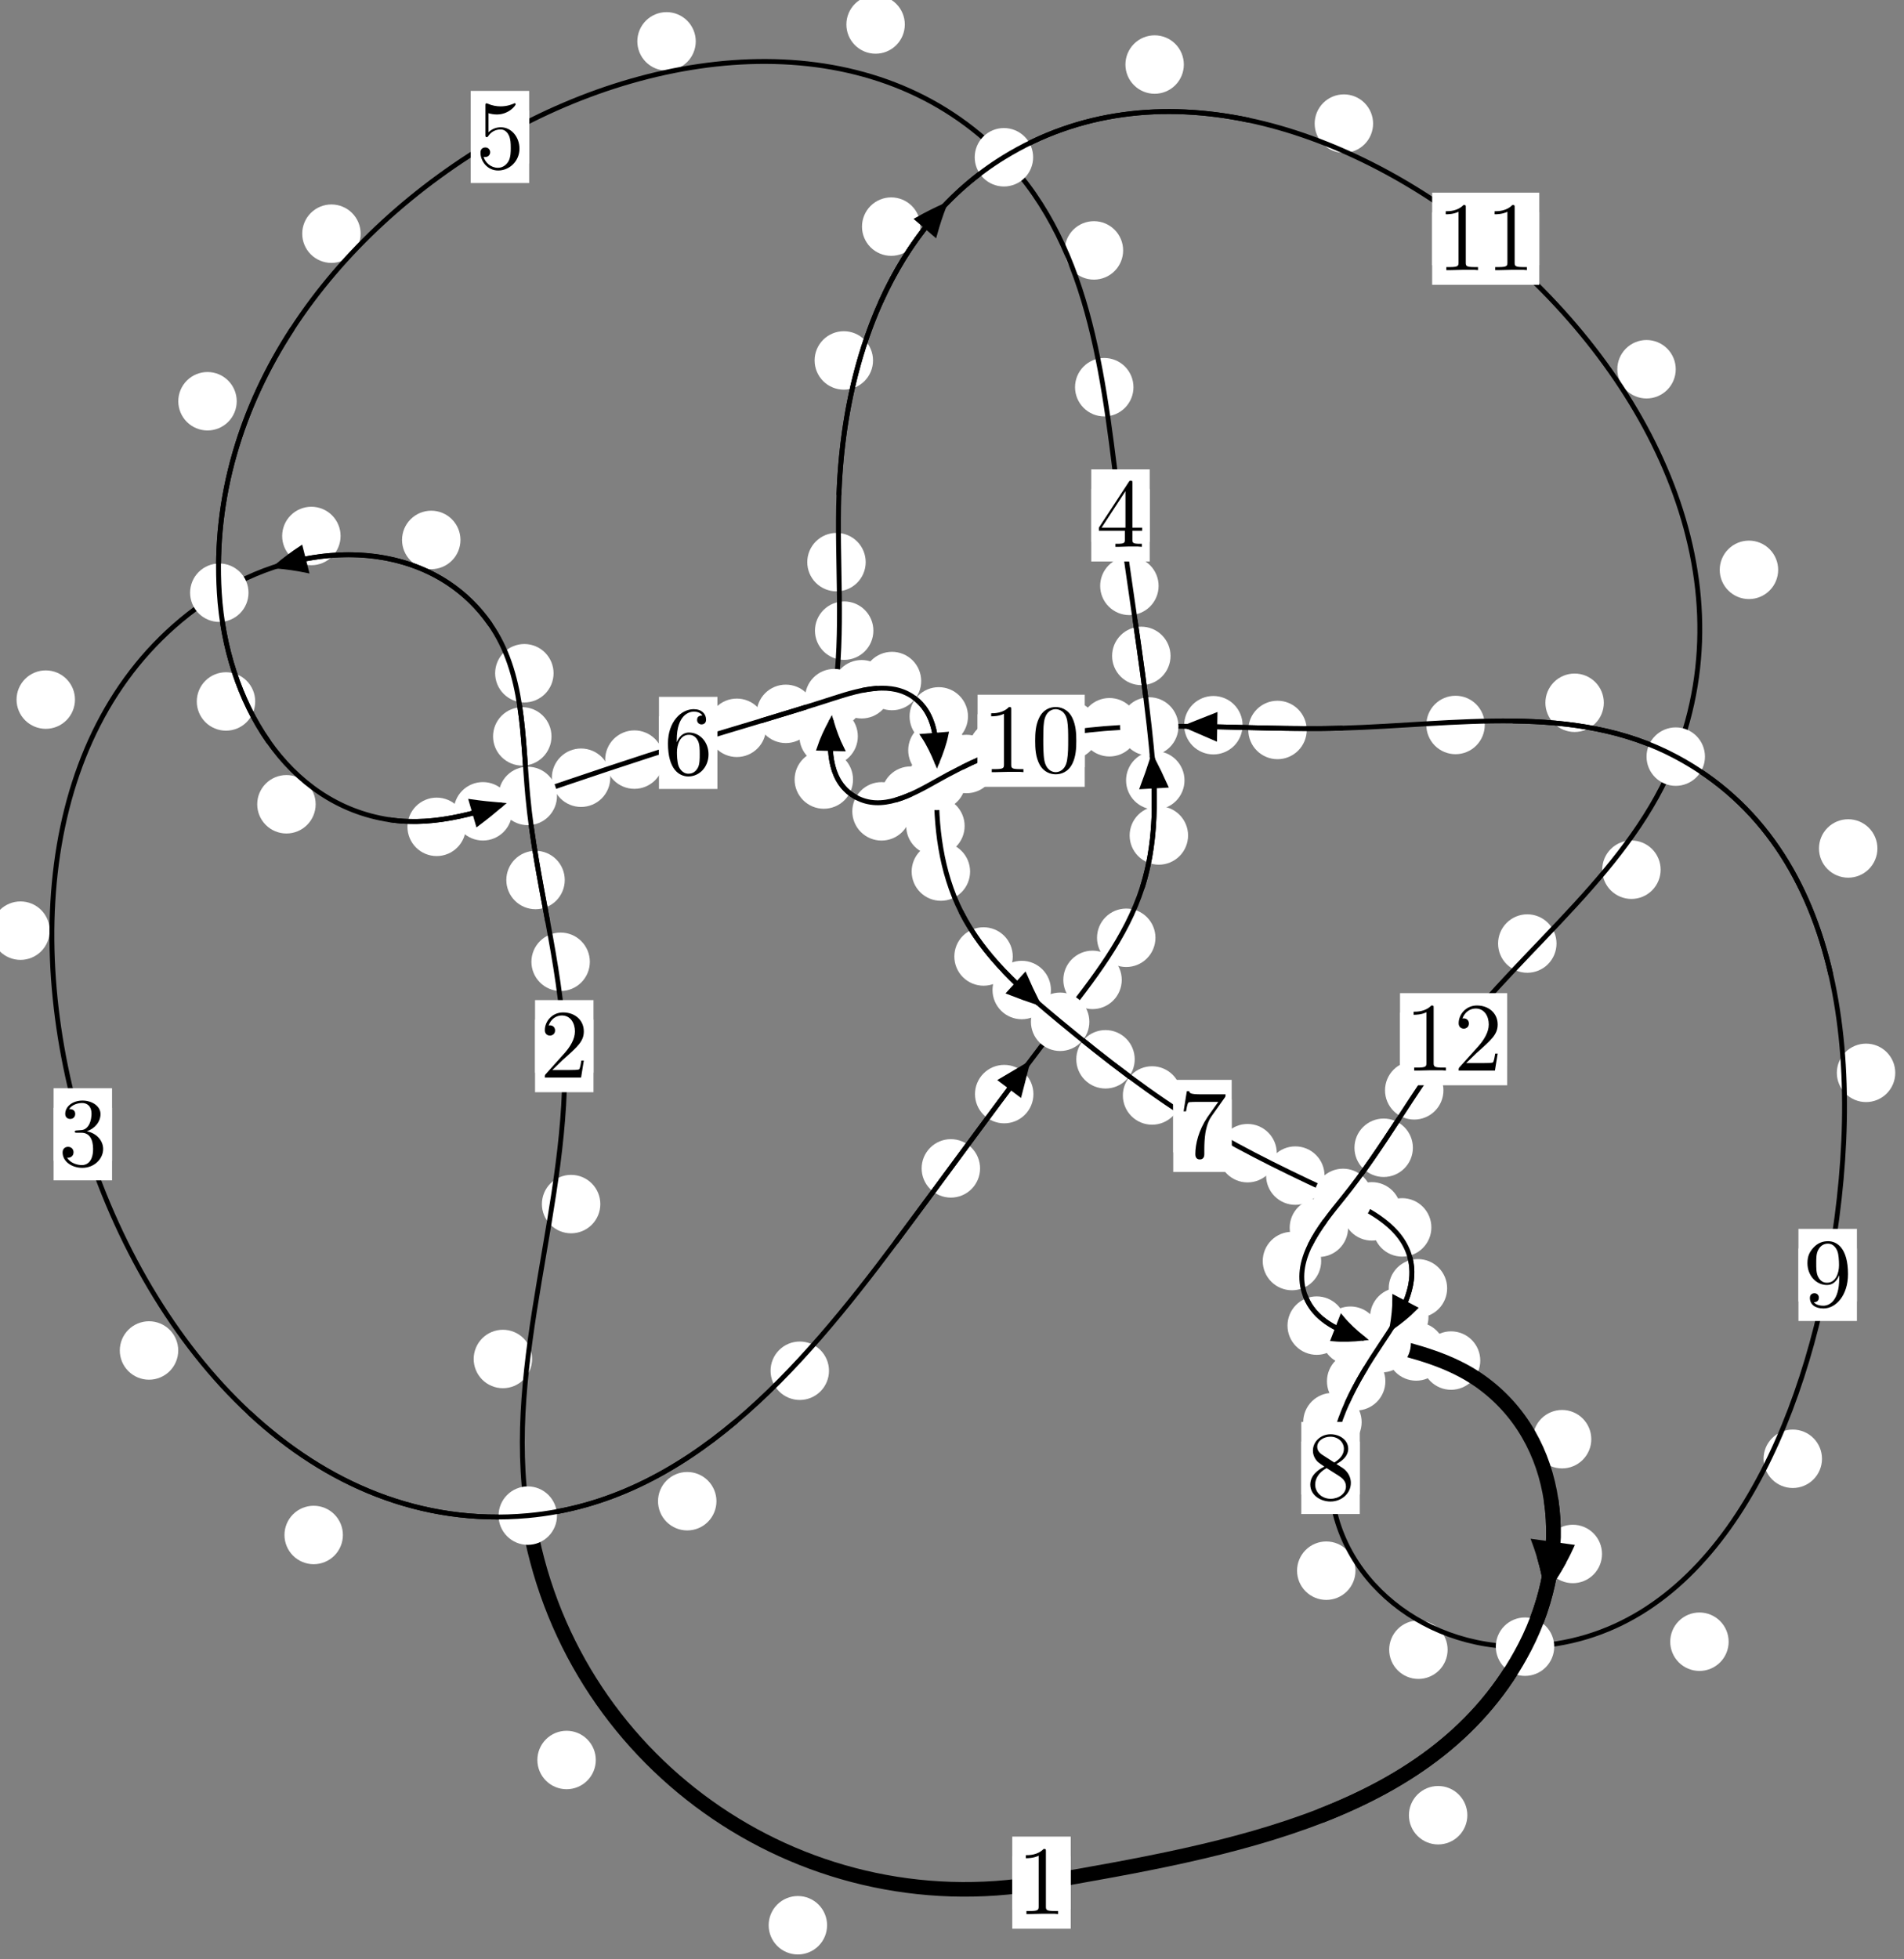 <?xml version="1.0"?>
<!-- Created by MetaPost 1.999 on 2021.07.05:2356 -->
<svg version="1.1" xmlns="http://www.w3.org/2000/svg" xmlns:xlink="http://www.w3.org/1999/xlink" width="194.81" height="200.364" viewBox="0 0 194.81 200.364">
<rect x="0" y="0" width="194.81" height="200.364" fill="#808080" stroke="none"/>
<!-- Original BoundingBox: -54.893478 -44.879135 139.916199 155.484436 -->
  <defs>
    <g transform="scale(0.01,0.01)" id="GLYPHcmr10_48">
      <path style="fill-rule: evenodd;" d="M460 -320C460 -400,455 -480,420 -554C374 -650,292 -666,250 -666C190 -666,117 -640,76 -547C44 -478,39 -400,39 -320C39 -245,43 -155,84 -79C127 2,200 22,249 22C303 22,379 1,423 -94C455 -163,460 -241,460 -320M249 -0C210 -0,151 -25,133 -121C122 -181,122 -273,122 -332C122 -396,122 -462,130 -516C149 -635,224 -644,249 -644C282 -644,348 -626,367 -527C377 -471,377 -395,377 -332C377 -257,377 -189,366 -125C351 -30,294 -0,249 -0"></path>
    </g>
    <g transform="scale(0.01,0.01)" id="GLYPHcmr10_49">
      <path style="fill-rule: evenodd;" d="M294 -640C294 -664,294 -666,271 -666C209 -602,121 -602,89 -602L89 -571C109 -571,168 -571,220 -597L220 -79C220 -43,217 -31,127 -31L95 -31L95 -0L257 -0L130 -3L217 -3L257 -3L297 -3L384 -3L419 -0L419 -31L387 -31C297 -31,294 -42,294 -79"></path>
    </g>
    <g transform="scale(0.01,0.01)" id="GLYPHcmr10_50">
      <path style="fill-rule: evenodd;" d="M127 -77L233 -180C389 -318,449 -372,449 -472C449 -586,359 -666,237 -666C124 -666,50 -574,50 -485C50 -429,100 -429,103 -429C120 -429,155 -441,155 -482C155 -508,137 -534,102 -534C94 -534,92 -534,89 -533C112 -598,166 -635,224 -635C315 -635,358 -554,358 -472C358 -392,308 -313,253 -251L61 -37C50 -26,50 -24,50 -0L421 -0L449 -174L424 -174C419 -144,412 -100,402 -85C395 -77,329 -77,307 -77"></path>
    </g>
    <g transform="scale(0.01,0.01)" id="GLYPHcmr10_51">
      <path style="fill-rule: evenodd;" d="M290 -352C372 -379,430 -449,430 -528C430 -610,342 -666,246 -666C145 -666,69 -606,69 -530C69 -497,91 -478,120 -478C151 -478,171 -500,171 -529C171 -579,124 -579,109 -579C140 -628,206 -641,242 -641C283 -641,338 -619,338 -529C338 -517,336 -459,310 -415C280 -367,246 -364,221 -363C213 -362,189 -360,182 -360C174 -359,167 -358,167 -348C167 -337,174 -337,191 -337L235 -337C317 -337,354 -269,354 -171C354 -35,285 -6,241 -6C198 -6,123 -23,88 -82C123 -77,154 -99,154 -137C154 -173,127 -193,98 -193C74 -193,42 -179,42 -135C42 -44,135 22,244 22C366 22,457 -69,457 -171C457 -253,394 -331,290 -352"></path>
    </g>
    <g transform="scale(0.01,0.01)" id="GLYPHcmr10_52">
      <path style="fill-rule: evenodd;" d="M294 -165L294 -78C294 -42,292 -31,218 -31L197 -31L197 -0L332 -0L238 -3L290 -3L332 -3L374 -3L427 -3L468 -0L468 -31L447 -31C373 -31,371 -42,371 -78L371 -165L471 -165L471 -196L371 -196L371 -651C371 -671,371 -677,355 -677C346 -677,343 -677,335 -665L28 -196L28 -165M300 -196L56 -196L300 -569"></path>
    </g>
    <g transform="scale(0.01,0.01)" id="GLYPHcmr10_53">
      <path style="fill-rule: evenodd;" d="M449 -201C449 -320,367 -420,259 -420C211 -420,168 -404,132 -369L132 -564C152 -558,185 -551,217 -551C340 -551,410 -642,410 -655C410 -661,407 -666,400 -666C399 -666,397 -666,392 -663C372 -654,323 -634,256 -634C216 -634,170 -641,123 -662C115 -665,113 -665,111 -665C101 -665,101 -657,101 -641L101 -345C101 -327,101 -319,115 -319C122 -319,124 -322,128 -328C139 -344,176 -398,257 -398C309 -398,334 -352,342 -334C358 -297,360 -258,360 -208C360 -173,360 -113,336 -71C312 -32,275 -6,229 -6C156 -6,99 -59,82 -118C85 -117,88 -116,99 -116C132 -116,149 -141,149 -165C149 -189,132 -214,99 -214C85 -214,50 -207,50 -161C50 -75,119 22,231 22C347 22,449 -74,449 -201"></path>
    </g>
    <g transform="scale(0.01,0.01)" id="GLYPHcmr10_54">
      <path style="fill-rule: evenodd;" d="M132 -328L132 -352C132 -605,256 -641,307 -641C331 -641,373 -635,395 -601C380 -601,340 -601,340 -556C340 -525,364 -510,386 -510C402 -510,432 -519,432 -558C432 -618,388 -666,305 -666C177 -666,42 -537,42 -316C42 -49,158 22,251 22C362 22,457 -72,457 -204C457 -331,368 -427,257 -427C189 -427,152 -376,132 -328M251 -6C188 -6,158 -66,152 -81C134 -128,134 -208,134 -226C134 -304,166 -404,256 -404C272 -404,318 -404,349 -342C367 -305,367 -254,367 -205C367 -157,367 -107,350 -71C320 -11,274 -6,251 -6"></path>
    </g>
    <g transform="scale(0.01,0.01)" id="GLYPHcmr10_55">
      <path style="fill-rule: evenodd;" d="M476 -609C485 -621,485 -623,485 -644L242 -644C120 -644,118 -657,114 -676L89 -676L56 -470L81 -470C84 -486,93 -549,106 -561C113 -567,191 -567,204 -567L411 -567C400 -551,321 -442,299 -409C209 -274,176 -135,176 -33C176 -23,176 22,222 22C268 22,268 -23,268 -33L268 -84C268 -139,271 -194,279 -248C283 -271,297 -357,341 -419"></path>
    </g>
    <g transform="scale(0.01,0.01)" id="GLYPHcmr10_56">
      <path style="fill-rule: evenodd;" d="M163 -457C117 -487,113 -521,113 -538C113 -599,178 -641,249 -641C322 -641,386 -589,386 -517C386 -460,347 -412,287 -377M309 -362C381 -399,430 -451,430 -517C430 -609,341 -666,250 -666C150 -666,69 -592,69 -499C69 -481,71 -436,113 -389C124 -377,161 -352,186 -335C128 -306,42 -250,42 -151C42 -45,144 22,249 22C362 22,457 -61,457 -168C457 -204,446 -249,408 -291C389 -312,373 -322,309 -362M209 -320L332 -242C360 -223,407 -193,407 -132C407 -58,332 -6,250 -6C164 -6,92 -68,92 -151C92 -209,124 -273,209 -320"></path>
    </g>
    <g transform="scale(0.01,0.01)" id="GLYPHcmr10_57">
      <path style="fill-rule: evenodd;" d="M367 -318L367 -286C367 -52,263 -6,205 -6C188 -6,134 -8,107 -42C151 -42,159 -71,159 -88C159 -119,135 -134,113 -134C97 -134,67 -125,67 -86C67 -19,121 22,206 22C335 22,457 -114,457 -329C457 -598,342 -666,253 -666C198 -666,149 -648,106 -603C65 -558,42 -516,42 -441C42 -316,130 -218,242 -218C303 -218,344 -260,367 -318M243 -241C227 -241,181 -241,150 -304C132 -341,132 -391,132 -440C132 -494,132 -541,153 -578C180 -628,218 -641,253 -641C299 -641,332 -607,349 -562C361 -530,365 -467,365 -421C365 -338,331 -241,243 -241"></path>
    </g>
  </defs>
  <path d="M84.624 196.89C84.624 196.098,84.31 195.338,83.749 194.777C83.189 194.217,82.428 193.902,81.636 193.902C80.843 193.902,80.083 194.217,79.522 194.777C78.962 195.338,78.647 196.098,78.647 196.89C78.647 197.683,78.962 198.443,79.522 199.004C80.083 199.564,80.843 199.879,81.636 199.879C82.428 199.879,83.189 199.564,83.749 199.004C84.31 198.443,84.624 197.683,84.624 196.89Z" style="fill: rgb(100%,100%,100%);stroke: none;"></path>
  <path d="M109.551 192.536C109.551 191.743,109.237 190.983,108.676 190.422C108.116 189.862,107.355 189.547,106.563 189.547C105.77 189.547,105.01 189.862,104.449 190.422C103.889 190.983,103.574 191.743,103.574 192.536C103.574 193.328,103.889 194.088,104.449 194.649C105.01 195.209,105.77 195.524,106.563 195.524C107.355 195.524,108.116 195.209,108.676 194.649C109.237 194.088,109.551 193.328,109.551 192.536Z" style="fill: rgb(100%,100%,100%);stroke: none;"></path>
  <path d="M54.443 138.981C54.443 138.188,54.128 137.428,53.568 136.867C53.008 136.307,52.247 135.992,51.455 135.992C50.662 135.992,49.902 136.307,49.341 136.867C48.781 137.428,48.466 138.188,48.466 138.981C48.466 139.773,48.781 140.533,49.341 141.094C49.902 141.654,50.662 141.969,51.455 141.969C52.247 141.969,53.008 141.654,53.568 141.094C54.128 140.533,54.443 139.773,54.443 138.981Z" style="fill: rgb(100%,100%,100%);stroke: none;"></path>
  <path d="M60.96 179.991C60.96 179.198,60.645 178.438,60.084 177.878C59.524 177.317,58.764 177.002,57.971 177.002C57.178 177.002,56.418 177.317,55.858 177.878C55.297 178.438,54.982 179.198,54.982 179.991C54.982 180.784,55.297 181.544,55.858 182.104C56.418 182.665,57.178 182.98,57.971 182.98C58.764 182.98,59.524 182.665,60.084 182.104C60.645 181.544,60.96 180.784,60.96 179.991Z" style="fill: rgb(100%,100%,100%);stroke: none;"></path>
  <path d="M60.35 98.361C60.35 97.568,60.035 96.808,59.474 96.248C58.914 95.687,58.154 95.372,57.361 95.372C56.568 95.372,55.808 95.687,55.248 96.248C54.687 96.808,54.372 97.568,54.372 98.361C54.372 99.154,54.687 99.914,55.248 100.474C55.808 101.035,56.568 101.35,57.361 101.35C58.154 101.35,58.914 101.035,59.474 100.474C60.035 99.914,60.35 99.154,60.35 98.361Z" style="fill: rgb(100%,100%,100%);stroke: none;"></path>
  <path d="M61.423 123.139C61.423 122.347,61.108 121.587,60.547 121.026C59.987 120.466,59.227 120.151,58.434 120.151C57.641 120.151,56.881 120.466,56.321 121.026C55.76 121.587,55.445 122.347,55.445 123.139C55.445 123.932,55.76 124.692,56.321 125.253C56.881 125.813,57.641 126.128,58.434 126.128C59.227 126.128,59.987 125.813,60.547 125.253C61.108 124.692,61.423 123.932,61.423 123.139Z" style="fill: rgb(100%,100%,100%);stroke: none;"></path>
  <path d="M56.426 75.31C56.426 74.517,56.111 73.757,55.55 73.196C54.99 72.636,54.23 72.321,53.437 72.321C52.644 72.321,51.884 72.636,51.324 73.196C50.763 73.757,50.448 74.517,50.448 75.31C50.448 76.102,50.763 76.863,51.324 77.423C51.884 77.983,52.644 78.298,53.437 78.298C54.23 78.298,54.99 77.983,55.55 77.423C56.111 76.863,56.426 76.102,56.426 75.31Z" style="fill: rgb(100%,100%,100%);stroke: none;"></path>
  <path d="M57.783 89.996C57.783 89.204,57.468 88.443,56.907 87.883C56.347 87.322,55.587 87.008,54.794 87.008C54.001 87.008,53.241 87.322,52.681 87.883C52.12 88.443,51.805 89.204,51.805 89.996C51.805 90.789,52.12 91.549,52.681 92.11C53.241 92.67,54.001 92.985,54.794 92.985C55.587 92.985,56.347 92.67,56.907 92.11C57.468 91.549,57.783 90.789,57.783 89.996Z" style="fill: rgb(100%,100%,100%);stroke: none;"></path>
  <path d="M47.112 55.218C47.112 54.425,46.797 53.665,46.237 53.105C45.676 52.544,44.916 52.229,44.124 52.229C43.331 52.229,42.571 52.544,42.01 53.105C41.45 53.665,41.135 54.425,41.135 55.218C41.135 56.011,41.45 56.771,42.01 57.331C42.571 57.892,43.331 58.207,44.124 58.207C44.916 58.207,45.676 57.892,46.237 57.331C46.797 56.771,47.112 56.011,47.112 55.218Z" style="fill: rgb(100%,100%,100%);stroke: none;"></path>
  <path d="M56.639 68.851C56.639 68.059,56.324 67.299,55.763 66.738C55.203 66.178,54.443 65.863,53.65 65.863C52.857 65.863,52.097 66.178,51.537 66.738C50.976 67.299,50.661 68.059,50.661 68.851C50.661 69.644,50.976 70.404,51.537 70.965C52.097 71.525,52.857 71.84,53.65 71.84C54.443 71.84,55.203 71.525,55.763 70.965C56.324 70.404,56.639 69.644,56.639 68.851Z" style="fill: rgb(100%,100%,100%);stroke: none;"></path>
  <path d="M7.671 71.548C7.671 70.755,7.356 69.995,6.795 69.435C6.235 68.874,5.474 68.559,4.682 68.559C3.889 68.559,3.129 68.874,2.568 69.435C2.008 69.995,1.693 70.755,1.693 71.548C1.693 72.341,2.008 73.101,2.568 73.661C3.129 74.222,3.889 74.537,4.682 74.537C5.474 74.537,6.235 74.222,6.795 73.661C7.356 73.101,7.671 72.341,7.671 71.548Z" style="fill: rgb(100%,100%,100%);stroke: none;"></path>
  <path d="M34.847 54.814C34.847 54.021,34.532 53.261,33.972 52.701C33.411 52.14,32.651 51.825,31.858 51.825C31.066 51.825,30.306 52.14,29.745 52.701C29.185 53.261,28.87 54.021,28.87 54.814C28.87 55.607,29.185 56.367,29.745 56.927C30.306 57.488,31.066 57.803,31.858 57.803C32.651 57.803,33.411 57.488,33.972 56.927C34.532 56.367,34.847 55.607,34.847 54.814Z" style="fill: rgb(100%,100%,100%);stroke: none;"></path>
  <path d="M18.235 138.111C18.235 137.318,17.92 136.558,17.36 135.997C16.799 135.437,16.039 135.122,15.246 135.122C14.454 135.122,13.693 135.437,13.133 135.997C12.572 136.558,12.257 137.318,12.257 138.111C12.257 138.903,12.572 139.663,13.133 140.224C13.693 140.784,14.454 141.099,15.246 141.099C16.039 141.099,16.799 140.784,17.36 140.224C17.92 139.663,18.235 138.903,18.235 138.111Z" style="fill: rgb(100%,100%,100%);stroke: none;"></path>
  <path d="M5.084 95.176C5.084 94.384,4.769 93.624,4.209 93.063C3.648 92.503,2.888 92.188,2.095 92.188C1.303 92.188,0.542 92.503,-0.018 93.063C-0.579 93.624,-0.893 94.384,-0.893 95.176C-0.893 95.969,-0.579 96.729,-0.018 97.29C0.542 97.85,1.303 98.165,2.095 98.165C2.888 98.165,3.648 97.85,4.209 97.29C4.769 96.729,5.084 95.969,5.084 95.176Z" style="fill: rgb(100%,100%,100%);stroke: none;"></path>
  <path d="M73.304 153.526C73.304 152.733,72.989 151.973,72.428 151.412C71.868 150.852,71.107 150.537,70.315 150.537C69.522 150.537,68.762 150.852,68.201 151.412C67.641 151.973,67.326 152.733,67.326 153.526C67.326 154.318,67.641 155.078,68.201 155.639C68.762 156.199,69.522 156.514,70.315 156.514C71.107 156.514,71.868 156.199,72.428 155.639C72.989 155.078,73.304 154.318,73.304 153.526Z" style="fill: rgb(100%,100%,100%);stroke: none;"></path>
  <path d="M35.084 156.98C35.084 156.187,34.769 155.427,34.208 154.866C33.648 154.306,32.888 153.991,32.095 153.991C31.302 153.991,30.542 154.306,29.982 154.866C29.421 155.427,29.106 156.187,29.106 156.98C29.106 157.772,29.421 158.532,29.982 159.093C30.542 159.653,31.302 159.968,32.095 159.968C32.888 159.968,33.648 159.653,34.208 159.093C34.769 158.532,35.084 157.772,35.084 156.98Z" style="fill: rgb(100%,100%,100%);stroke: none;"></path>
  <path d="M100.277 119.488C100.277 118.695,99.962 117.935,99.401 117.375C98.841 116.814,98.081 116.499,97.288 116.499C96.495 116.499,95.735 116.814,95.175 117.375C94.614 117.935,94.299 118.695,94.299 119.488C94.299 120.281,94.614 121.041,95.175 121.601C95.735 122.162,96.495 122.477,97.288 122.477C98.081 122.477,98.841 122.162,99.401 121.601C99.962 121.041,100.277 120.281,100.277 119.488Z" style="fill: rgb(100%,100%,100%);stroke: none;"></path>
  <path d="M84.819 140.183C84.819 139.391,84.504 138.63,83.943 138.07C83.383 137.509,82.623 137.195,81.83 137.195C81.037 137.195,80.277 137.509,79.717 138.07C79.156 138.63,78.841 139.391,78.841 140.183C78.841 140.976,79.156 141.736,79.717 142.297C80.277 142.857,81.037 143.172,81.83 143.172C82.623 143.172,83.383 142.857,83.943 142.297C84.504 141.736,84.819 140.976,84.819 140.183Z" style="fill: rgb(100%,100%,100%);stroke: none;"></path>
  <path d="M114.773 100.21C114.773 99.417,114.458 98.657,113.898 98.097C113.337 97.536,112.577 97.221,111.784 97.221C110.992 97.221,110.232 97.536,109.671 98.097C109.111 98.657,108.796 99.417,108.796 100.21C108.796 101.003,109.111 101.763,109.671 102.323C110.232 102.884,110.992 103.199,111.784 103.199C112.577 103.199,113.337 102.884,113.898 102.323C114.458 101.763,114.773 101.003,114.773 100.21Z" style="fill: rgb(100%,100%,100%);stroke: none;"></path>
  <path d="M105.735 111.892C105.735 111.099,105.42 110.339,104.86 109.779C104.299 109.218,103.539 108.903,102.746 108.903C101.954 108.903,101.194 109.218,100.633 109.779C100.073 110.339,99.758 111.099,99.758 111.892C99.758 112.685,100.073 113.445,100.633 114.005C101.194 114.566,101.954 114.881,102.746 114.881C103.539 114.881,104.299 114.566,104.86 114.005C105.42 113.445,105.735 112.685,105.735 111.892Z" style="fill: rgb(100%,100%,100%);stroke: none;"></path>
  <path d="M121.559 85.441C121.559 84.649,121.244 83.888,120.683 83.328C120.123 82.768,119.362 82.453,118.57 82.453C117.777 82.453,117.017 82.768,116.456 83.328C115.896 83.888,115.581 84.649,115.581 85.441C115.581 86.234,115.896 86.994,116.456 87.555C117.017 88.115,117.777 88.43,118.57 88.43C119.362 88.43,120.123 88.115,120.683 87.555C121.244 86.994,121.559 86.234,121.559 85.441Z" style="fill: rgb(100%,100%,100%);stroke: none;"></path>
  <path d="M118.221 95.906C118.221 95.113,117.906 94.353,117.345 93.792C116.785 93.232,116.025 92.917,115.232 92.917C114.439 92.917,113.679 93.232,113.119 93.792C112.558 94.353,112.243 95.113,112.243 95.906C112.243 96.698,112.558 97.458,113.119 98.019C113.679 98.579,114.439 98.894,115.232 98.894C116.025 98.894,116.785 98.579,117.345 98.019C117.906 97.458,118.221 96.698,118.221 95.906Z" style="fill: rgb(100%,100%,100%);stroke: none;"></path>
  <path d="M119.764 67.079C119.764 66.286,119.449 65.526,118.888 64.966C118.328 64.405,117.568 64.09,116.775 64.09C115.982 64.09,115.222 64.405,114.662 64.966C114.101 65.526,113.786 66.286,113.786 67.079C113.786 67.872,114.101 68.632,114.662 69.192C115.222 69.753,115.982 70.068,116.775 70.068C117.568 70.068,118.328 69.753,118.888 69.192C119.449 68.632,119.764 67.872,119.764 67.079Z" style="fill: rgb(100%,100%,100%);stroke: none;"></path>
  <path d="M121.193 79.805C121.193 79.012,120.878 78.252,120.317 77.692C119.757 77.131,118.996 76.816,118.204 76.816C117.411 76.816,116.651 77.131,116.09 77.692C115.53 78.252,115.215 79.012,115.215 79.805C115.215 80.598,115.53 81.358,116.09 81.918C116.651 82.479,117.411 82.794,118.204 82.794C118.996 82.794,119.757 82.479,120.317 81.918C120.878 81.358,121.193 80.598,121.193 79.805Z" style="fill: rgb(100%,100%,100%);stroke: none;"></path>
  <path d="M115.972 39.598C115.972 38.805,115.657 38.045,115.097 37.484C114.536 36.924,113.776 36.609,112.983 36.609C112.191 36.609,111.43 36.924,110.87 37.484C110.309 38.045,109.994 38.805,109.994 39.598C109.994 40.39,110.309 41.15,110.87 41.711C111.43 42.271,112.191 42.586,112.983 42.586C113.776 42.586,114.536 42.271,115.097 41.711C115.657 41.15,115.972 40.39,115.972 39.598Z" style="fill: rgb(100%,100%,100%);stroke: none;"></path>
  <path d="M118.543 59.917C118.543 59.124,118.228 58.364,117.667 57.804C117.107 57.243,116.347 56.928,115.554 56.928C114.761 56.928,114.001 57.243,113.441 57.804C112.88 58.364,112.565 59.124,112.565 59.917C112.565 60.71,112.88 61.47,113.441 62.03C114.001 62.591,114.761 62.906,115.554 62.906C116.347 62.906,117.107 62.591,117.667 62.03C118.228 61.47,118.543 60.71,118.543 59.917Z" style="fill: rgb(100%,100%,100%);stroke: none;"></path>
  <path d="M92.577 2.504C92.577 1.712,92.262 0.951,91.701 0.391C91.141 -0.169,90.381 -0.484,89.588 -0.484C88.795 -0.484,88.035 -0.169,87.475 0.391C86.914 0.951,86.599 1.712,86.599 2.504C86.599 3.297,86.914 4.057,87.475 4.618C88.035 5.178,88.795 5.493,89.588 5.493C90.381 5.493,91.141 5.178,91.701 4.618C92.262 4.057,92.577 3.297,92.577 2.504Z" style="fill: rgb(100%,100%,100%);stroke: none;"></path>
  <path d="M114.915 25.608C114.915 24.815,114.6 24.055,114.04 23.495C113.479 22.934,112.719 22.619,111.927 22.619C111.134 22.619,110.374 22.934,109.813 23.495C109.253 24.055,108.938 24.815,108.938 25.608C108.938 26.401,109.253 27.161,109.813 27.721C110.374 28.282,111.134 28.597,111.927 28.597C112.719 28.597,113.479 28.282,114.04 27.721C114.6 27.161,114.915 26.401,114.915 25.608Z" style="fill: rgb(100%,100%,100%);stroke: none;"></path>
  <path d="M36.899 23.898C36.899 23.106,36.584 22.345,36.024 21.785C35.463 21.224,34.703 20.909,33.91 20.909C33.118 20.909,32.357 21.224,31.797 21.785C31.236 22.345,30.922 23.106,30.922 23.898C30.922 24.691,31.236 25.451,31.797 26.012C32.357 26.572,33.118 26.887,33.91 26.887C34.703 26.887,35.463 26.572,36.024 26.012C36.584 25.451,36.899 24.691,36.899 23.898Z" style="fill: rgb(100%,100%,100%);stroke: none;"></path>
  <path d="M71.187 4.228C71.187 3.436,70.872 2.676,70.311 2.115C69.751 1.555,68.991 1.24,68.198 1.24C67.405 1.24,66.645 1.555,66.085 2.115C65.524 2.676,65.209 3.436,65.209 4.228C65.209 5.021,65.524 5.781,66.085 6.342C66.645 6.902,67.405 7.217,68.198 7.217C68.991 7.217,69.751 6.902,70.311 6.342C70.872 5.781,71.187 5.021,71.187 4.228Z" style="fill: rgb(100%,100%,100%);stroke: none;"></path>
  <path d="M26.111 71.736C26.111 70.944,25.796 70.184,25.236 69.623C24.675 69.063,23.915 68.748,23.122 68.748C22.33 68.748,21.57 69.063,21.009 69.623C20.449 70.184,20.134 70.944,20.134 71.736C20.134 72.529,20.449 73.289,21.009 73.85C21.57 74.41,22.33 74.725,23.122 74.725C23.915 74.725,24.675 74.41,25.236 73.85C25.796 73.289,26.111 72.529,26.111 71.736Z" style="fill: rgb(100%,100%,100%);stroke: none;"></path>
  <path d="M24.22 41.034C24.22 40.242,23.905 39.481,23.344 38.921C22.784 38.36,22.024 38.046,21.231 38.046C20.438 38.046,19.678 38.36,19.118 38.921C18.557 39.481,18.242 40.242,18.242 41.034C18.242 41.827,18.557 42.587,19.118 43.148C19.678 43.708,20.438 44.023,21.231 44.023C22.024 44.023,22.784 43.708,23.344 43.148C23.905 42.587,24.22 41.827,24.22 41.034Z" style="fill: rgb(100%,100%,100%);stroke: none;"></path>
  <path d="M47.666 84.559C47.666 83.767,47.351 83.006,46.791 82.446C46.23 81.885,45.47 81.571,44.678 81.571C43.885 81.571,43.125 81.885,42.564 82.446C42.004 83.006,41.689 83.767,41.689 84.559C41.689 85.352,42.004 86.112,42.564 86.673C43.125 87.233,43.885 87.548,44.678 87.548C45.47 87.548,46.23 87.233,46.791 86.673C47.351 86.112,47.666 85.352,47.666 84.559Z" style="fill: rgb(100%,100%,100%);stroke: none;"></path>
  <path d="M32.296 82.251C32.296 81.459,31.981 80.699,31.42 80.138C30.86 79.578,30.1 79.263,29.307 79.263C28.514 79.263,27.754 79.578,27.194 80.138C26.633 80.699,26.318 81.459,26.318 82.251C26.318 83.044,26.633 83.804,27.194 84.365C27.754 84.925,28.514 85.24,29.307 85.24C30.1 85.24,30.86 84.925,31.42 84.365C31.981 83.804,32.296 83.044,32.296 82.251Z" style="fill: rgb(100%,100%,100%);stroke: none;"></path>
  <path d="M62.441 79.537C62.441 78.744,62.126 77.984,61.566 77.423C61.005 76.863,60.245 76.548,59.452 76.548C58.66 76.548,57.9 76.863,57.339 77.423C56.779 77.984,56.464 78.744,56.464 79.537C56.464 80.329,56.779 81.089,57.339 81.65C57.9 82.21,58.66 82.525,59.452 82.525C60.245 82.525,61.005 82.21,61.566 81.65C62.126 81.089,62.441 80.329,62.441 79.537Z" style="fill: rgb(100%,100%,100%);stroke: none;"></path>
  <path d="M52.399 82.971C52.399 82.179,52.084 81.419,51.523 80.858C50.963 80.298,50.203 79.983,49.41 79.983C48.617 79.983,47.857 80.298,47.297 80.858C46.736 81.419,46.421 82.179,46.421 82.971C46.421 83.764,46.736 84.524,47.297 85.085C47.857 85.645,48.617 85.96,49.41 85.96C50.203 85.96,50.963 85.645,51.523 85.085C52.084 84.524,52.399 83.764,52.399 82.971Z" style="fill: rgb(100%,100%,100%);stroke: none;"></path>
  <path d="M78.377 74.431C78.377 73.638,78.062 72.878,77.502 72.318C76.941 71.757,76.181 71.442,75.389 71.442C74.596 71.442,73.836 71.757,73.275 72.318C72.715 72.878,72.4 73.638,72.4 74.431C72.4 75.224,72.715 75.984,73.275 76.544C73.836 77.105,74.596 77.42,75.389 77.42C76.181 77.42,76.941 77.105,77.502 76.544C78.062 75.984,78.377 75.224,78.377 74.431Z" style="fill: rgb(100%,100%,100%);stroke: none;"></path>
  <path d="M67.898 77.685C67.898 76.892,67.584 76.132,67.023 75.571C66.463 75.011,65.702 74.696,64.91 74.696C64.117 74.696,63.357 75.011,62.796 75.571C62.236 76.132,61.921 76.892,61.921 77.685C61.921 78.477,62.236 79.237,62.796 79.798C63.357 80.358,64.117 80.673,64.91 80.673C65.702 80.673,66.463 80.358,67.023 79.798C67.584 79.237,67.898 78.477,67.898 77.685Z" style="fill: rgb(100%,100%,100%);stroke: none;"></path>
  <path d="M91.148 70.488C91.148 69.695,90.833 68.935,90.272 68.375C89.712 67.814,88.952 67.499,88.159 67.499C87.366 67.499,86.606 67.814,86.046 68.375C85.485 68.935,85.17 69.695,85.17 70.488C85.17 71.281,85.485 72.041,86.046 72.601C86.606 73.162,87.366 73.477,88.159 73.477C88.952 73.477,89.712 73.162,90.272 72.601C90.833 72.041,91.148 71.281,91.148 70.488Z" style="fill: rgb(100%,100%,100%);stroke: none;"></path>
  <path d="M83.389 73.004C83.389 72.211,83.074 71.451,82.514 70.89C81.953 70.33,81.193 70.015,80.4 70.015C79.608 70.015,78.847 70.33,78.287 70.89C77.726 71.451,77.411 72.211,77.411 73.004C77.411 73.796,77.726 74.556,78.287 75.117C78.847 75.677,79.608 75.992,80.4 75.992C81.193 75.992,81.953 75.677,82.514 75.117C83.074 74.556,83.389 73.796,83.389 73.004Z" style="fill: rgb(100%,100%,100%);stroke: none;"></path>
  <path d="M99.041 73.263C99.041 72.47,98.726 71.71,98.166 71.15C97.605 70.589,96.845 70.274,96.052 70.274C95.26 70.274,94.499 70.589,93.939 71.15C93.379 71.71,93.064 72.47,93.064 73.263C93.064 74.056,93.379 74.816,93.939 75.376C94.499 75.937,95.26 76.252,96.052 76.252C96.845 76.252,97.605 75.937,98.166 75.376C98.726 74.816,99.041 74.056,99.041 73.263Z" style="fill: rgb(100%,100%,100%);stroke: none;"></path>
  <path d="M94.253 69.649C94.253 68.857,93.938 68.096,93.378 67.536C92.817 66.975,92.057 66.661,91.265 66.661C90.472 66.661,89.712 66.975,89.151 67.536C88.591 68.096,88.276 68.857,88.276 69.649C88.276 70.442,88.591 71.202,89.151 71.763C89.712 72.323,90.472 72.638,91.265 72.638C92.057 72.638,92.817 72.323,93.378 71.763C93.938 71.202,94.253 70.442,94.253 69.649Z" style="fill: rgb(100%,100%,100%);stroke: none;"></path>
  <path d="M98.697 84.473C98.697 83.68,98.382 82.92,97.822 82.359C97.261 81.799,96.501 81.484,95.709 81.484C94.916 81.484,94.156 81.799,93.595 82.359C93.035 82.92,92.72 83.68,92.72 84.473C92.72 85.265,93.035 86.025,93.595 86.586C94.156 87.146,94.916 87.461,95.709 87.461C96.501 87.461,97.261 87.146,97.822 86.586C98.382 86.025,98.697 85.265,98.697 84.473Z" style="fill: rgb(100%,100%,100%);stroke: none;"></path>
  <path d="M98.904 76.726C98.904 75.933,98.589 75.173,98.028 74.613C97.468 74.052,96.708 73.737,95.915 73.737C95.122 73.737,94.362 74.052,93.802 74.613C93.241 75.173,92.926 75.933,92.926 76.726C92.926 77.519,93.241 78.279,93.802 78.839C94.362 79.4,95.122 79.715,95.915 79.715C96.708 79.715,97.468 79.4,98.028 78.839C98.589 78.279,98.904 77.519,98.904 76.726Z" style="fill: rgb(100%,100%,100%);stroke: none;"></path>
  <path d="M103.622 97.819C103.622 97.026,103.307 96.266,102.747 95.705C102.187 95.145,101.426 94.83,100.634 94.83C99.841 94.83,99.081 95.145,98.52 95.705C97.96 96.266,97.645 97.026,97.645 97.819C97.645 98.611,97.96 99.372,98.52 99.932C99.081 100.493,99.841 100.807,100.634 100.807C101.426 100.807,102.187 100.493,102.747 99.932C103.307 99.372,103.622 98.611,103.622 97.819Z" style="fill: rgb(100%,100%,100%);stroke: none;"></path>
  <path d="M99.255 89.133C99.255 88.341,98.94 87.58,98.379 87.02C97.819 86.459,97.059 86.145,96.266 86.145C95.473 86.145,94.713 86.459,94.153 87.02C93.592 87.58,93.277 88.341,93.277 89.133C93.277 89.926,93.592 90.686,94.153 91.247C94.713 91.807,95.473 92.122,96.266 92.122C97.059 92.122,97.819 91.807,98.379 91.247C98.94 90.686,99.255 89.926,99.255 89.133Z" style="fill: rgb(100%,100%,100%);stroke: none;"></path>
  <path d="M116.099 108.332C116.099 107.539,115.784 106.779,115.224 106.219C114.663 105.658,113.903 105.343,113.11 105.343C112.318 105.343,111.557 105.658,110.997 106.219C110.437 106.779,110.122 107.539,110.122 108.332C110.122 109.125,110.437 109.885,110.997 110.445C111.557 111.006,112.318 111.321,113.11 111.321C113.903 111.321,114.663 111.006,115.224 110.445C115.784 109.885,116.099 109.125,116.099 108.332Z" style="fill: rgb(100%,100%,100%);stroke: none;"></path>
  <path d="M107.528 101.247C107.528 100.455,107.213 99.695,106.653 99.134C106.092 98.574,105.332 98.259,104.539 98.259C103.747 98.259,102.987 98.574,102.426 99.134C101.866 99.695,101.551 100.455,101.551 101.247C101.551 102.04,101.866 102.8,102.426 103.361C102.987 103.921,103.747 104.236,104.539 104.236C105.332 104.236,106.092 103.921,106.653 103.361C107.213 102.8,107.528 102.04,107.528 101.247Z" style="fill: rgb(100%,100%,100%);stroke: none;"></path>
  <path d="M130.634 117.934C130.634 117.141,130.32 116.381,129.759 115.82C129.199 115.26,128.438 114.945,127.646 114.945C126.853 114.945,126.093 115.26,125.532 115.82C124.972 116.381,124.657 117.141,124.657 117.934C124.657 118.726,124.972 119.486,125.532 120.047C126.093 120.607,126.853 120.922,127.646 120.922C128.438 120.922,129.199 120.607,129.759 120.047C130.32 119.486,130.634 118.726,130.634 117.934Z" style="fill: rgb(100%,100%,100%);stroke: none;"></path>
  <path d="M120.865 112.032C120.865 111.239,120.55 110.479,119.989 109.919C119.429 109.358,118.669 109.043,117.876 109.043C117.083 109.043,116.323 109.358,115.763 109.919C115.202 110.479,114.887 111.239,114.887 112.032C114.887 112.825,115.202 113.585,115.763 114.145C116.323 114.706,117.083 115.021,117.876 115.021C118.669 115.021,119.429 114.706,119.989 114.145C120.55 113.585,120.865 112.825,120.865 112.032Z" style="fill: rgb(100%,100%,100%);stroke: none;"></path>
  <path d="M143.35 123.883C143.35 123.09,143.035 122.33,142.474 121.769C141.914 121.209,141.154 120.894,140.361 120.894C139.568 120.894,138.808 121.209,138.248 121.769C137.687 122.33,137.372 123.09,137.372 123.883C137.372 124.675,137.687 125.436,138.248 125.996C138.808 126.557,139.568 126.872,140.361 126.872C141.154 126.872,141.914 126.557,142.474 125.996C143.035 125.436,143.35 124.675,143.35 123.883Z" style="fill: rgb(100%,100%,100%);stroke: none;"></path>
  <path d="M135.521 120.227C135.521 119.434,135.206 118.674,134.645 118.114C134.085 117.553,133.325 117.238,132.532 117.238C131.739 117.238,130.979 117.553,130.419 118.114C129.858 118.674,129.543 119.434,129.543 120.227C129.543 121.02,129.858 121.78,130.419 122.34C130.979 122.901,131.739 123.216,132.532 123.216C133.325 123.216,134.085 122.901,134.645 122.34C135.206 121.78,135.521 121.02,135.521 120.227Z" style="fill: rgb(100%,100%,100%);stroke: none;"></path>
  <path d="M148.066 131.753C148.066 130.96,147.751 130.2,147.191 129.64C146.63 129.079,145.87 128.764,145.077 128.764C144.285 128.764,143.525 129.079,142.964 129.64C142.404 130.2,142.089 130.96,142.089 131.753C142.089 132.546,142.404 133.306,142.964 133.866C143.525 134.427,144.285 134.742,145.077 134.742C145.87 134.742,146.63 134.427,147.191 133.866C147.751 133.306,148.066 132.546,148.066 131.753Z" style="fill: rgb(100%,100%,100%);stroke: none;"></path>
  <path d="M146.452 125.523C146.452 124.73,146.137 123.97,145.576 123.41C145.016 122.849,144.256 122.534,143.463 122.534C142.67 122.534,141.91 122.849,141.35 123.41C140.789 123.97,140.474 124.73,140.474 125.523C140.474 126.316,140.789 127.076,141.35 127.636C141.91 128.197,142.67 128.512,143.463 128.512C144.256 128.512,145.016 128.197,145.576 127.636C146.137 127.076,146.452 126.316,146.452 125.523Z" style="fill: rgb(100%,100%,100%);stroke: none;"></path>
  <path d="M141.746 141.26C141.746 140.467,141.431 139.707,140.871 139.147C140.31 138.586,139.55 138.271,138.757 138.271C137.965 138.271,137.204 138.586,136.644 139.147C136.084 139.707,135.769 140.467,135.769 141.26C135.769 142.053,136.084 142.813,136.644 143.373C137.204 143.934,137.965 144.249,138.757 144.249C139.55 144.249,140.31 143.934,140.871 143.373C141.431 142.813,141.746 142.053,141.746 141.26Z" style="fill: rgb(100%,100%,100%);stroke: none;"></path>
  <path d="M146.156 134.68C146.156 133.887,145.841 133.127,145.281 132.567C144.72 132.006,143.96 131.691,143.168 131.691C142.375 131.691,141.615 132.006,141.054 132.567C140.494 133.127,140.179 133.887,140.179 134.68C140.179 135.473,140.494 136.233,141.054 136.793C141.615 137.354,142.375 137.669,143.168 137.669C143.96 137.669,144.72 137.354,145.281 136.793C145.841 136.233,146.156 135.473,146.156 134.68Z" style="fill: rgb(100%,100%,100%);stroke: none;"></path>
  <path d="M138.687 160.631C138.687 159.838,138.372 159.078,137.812 158.518C137.251 157.957,136.491 157.642,135.698 157.642C134.906 157.642,134.146 157.957,133.585 158.518C133.025 159.078,132.71 159.838,132.71 160.631C132.71 161.424,133.025 162.184,133.585 162.744C134.146 163.305,134.906 163.62,135.698 163.62C136.491 163.62,137.251 163.305,137.812 162.744C138.372 162.184,138.687 161.424,138.687 160.631Z" style="fill: rgb(100%,100%,100%);stroke: none;"></path>
  <path d="M139.318 145.437C139.318 144.644,139.003 143.884,138.442 143.323C137.882 142.763,137.122 142.448,136.329 142.448C135.536 142.448,134.776 142.763,134.216 143.323C133.655 143.884,133.34 144.644,133.34 145.437C133.34 146.229,133.655 146.989,134.216 147.55C134.776 148.11,135.536 148.425,136.329 148.425C137.122 148.425,137.882 148.11,138.442 147.55C139.003 146.989,139.318 146.229,139.318 145.437Z" style="fill: rgb(100%,100%,100%);stroke: none;"></path>
  <path d="M176.868 167.894C176.868 167.102,176.553 166.342,175.993 165.781C175.432 165.221,174.672 164.906,173.88 164.906C173.087 164.906,172.327 165.221,171.766 165.781C171.206 166.342,170.891 167.102,170.891 167.894C170.891 168.687,171.206 169.447,171.766 170.008C172.327 170.568,173.087 170.883,173.88 170.883C174.672 170.883,175.432 170.568,175.993 170.008C176.553 169.447,176.868 168.687,176.868 167.894Z" style="fill: rgb(100%,100%,100%);stroke: none;"></path>
  <path d="M148.114 168.712C148.114 167.919,147.799 167.159,147.238 166.599C146.678 166.038,145.917 165.723,145.125 165.723C144.332 165.723,143.572 166.038,143.011 166.599C142.451 167.159,142.136 167.919,142.136 168.712C142.136 169.505,142.451 170.265,143.011 170.825C143.572 171.386,144.332 171.701,145.125 171.701C145.917 171.701,146.678 171.386,147.238 170.825C147.799 170.265,148.114 169.505,148.114 168.712Z" style="fill: rgb(100%,100%,100%);stroke: none;"></path>
  <path d="M193.916 109.718C193.916 108.925,193.601 108.165,193.041 107.604C192.48 107.044,191.72 106.729,190.927 106.729C190.135 106.729,189.375 107.044,188.814 107.604C188.254 108.165,187.939 108.925,187.939 109.718C187.939 110.51,188.254 111.271,188.814 111.831C189.375 112.392,190.135 112.707,190.927 112.707C191.72 112.707,192.48 112.392,193.041 111.831C193.601 111.271,193.916 110.51,193.916 109.718Z" style="fill: rgb(100%,100%,100%);stroke: none;"></path>
  <path d="M186.419 149.186C186.419 148.394,186.104 147.634,185.543 147.073C184.983 146.513,184.223 146.198,183.43 146.198C182.637 146.198,181.877 146.513,181.317 147.073C180.756 147.634,180.441 148.394,180.441 149.186C180.441 149.979,180.756 150.739,181.317 151.3C181.877 151.86,182.637 152.175,183.43 152.175C184.223 152.175,184.983 151.86,185.543 151.3C186.104 150.739,186.419 149.979,186.419 149.186Z" style="fill: rgb(100%,100%,100%);stroke: none;"></path>
  <path d="M164.097 71.87C164.097 71.078,163.782 70.318,163.222 69.757C162.661 69.197,161.901 68.882,161.108 68.882C160.316 68.882,159.555 69.197,158.995 69.757C158.434 70.318,158.119 71.078,158.119 71.87C158.119 72.663,158.434 73.423,158.995 73.984C159.555 74.544,160.316 74.859,161.108 74.859C161.901 74.859,162.661 74.544,163.222 73.984C163.782 73.423,164.097 72.663,164.097 71.87Z" style="fill: rgb(100%,100%,100%);stroke: none;"></path>
  <path d="M192.089 86.77C192.089 85.978,191.774 85.217,191.213 84.657C190.653 84.097,189.893 83.782,189.1 83.782C188.307 83.782,187.547 84.097,186.987 84.657C186.426 85.217,186.111 85.978,186.111 86.77C186.111 87.563,186.426 88.323,186.987 88.884C187.547 89.444,188.307 89.759,189.1 89.759C189.893 89.759,190.653 89.444,191.213 88.884C191.774 88.323,192.089 87.563,192.089 86.77Z" style="fill: rgb(100%,100%,100%);stroke: none;"></path>
  <path d="M133.698 74.653C133.698 73.86,133.383 73.1,132.822 72.539C132.262 71.979,131.502 71.664,130.709 71.664C129.916 71.664,129.156 71.979,128.596 72.539C128.035 73.1,127.72 73.86,127.72 74.653C127.72 75.445,128.035 76.205,128.596 76.766C129.156 77.326,129.916 77.641,130.709 77.641C131.502 77.641,132.262 77.326,132.822 76.766C133.383 76.205,133.698 75.445,133.698 74.653Z" style="fill: rgb(100%,100%,100%);stroke: none;"></path>
  <path d="M151.914 74.141C151.914 73.349,151.599 72.588,151.038 72.028C150.478 71.467,149.717 71.153,148.925 71.153C148.132 71.153,147.372 71.467,146.811 72.028C146.251 72.588,145.936 73.349,145.936 74.141C145.936 74.934,146.251 75.694,146.811 76.255C147.372 76.815,148.132 77.13,148.925 77.13C149.717 77.13,150.478 76.815,151.038 76.255C151.599 75.694,151.914 74.934,151.914 74.141Z" style="fill: rgb(100%,100%,100%);stroke: none;"></path>
  <path d="M116.504 74.374C116.504 73.581,116.189 72.821,115.628 72.261C115.068 71.7,114.308 71.385,113.515 71.385C112.722 71.385,111.962 71.7,111.402 72.261C110.841 72.821,110.526 73.581,110.526 74.374C110.526 75.167,110.841 75.927,111.402 76.487C111.962 77.048,112.722 77.363,113.515 77.363C114.308 77.363,115.068 77.048,115.628 76.487C116.189 75.927,116.504 75.167,116.504 74.374Z" style="fill: rgb(100%,100%,100%);stroke: none;"></path>
  <path d="M127.136 74.166C127.136 73.373,126.821 72.613,126.261 72.052C125.7 71.492,124.94 71.177,124.147 71.177C123.355 71.177,122.595 71.492,122.034 72.052C121.474 72.613,121.159 73.373,121.159 74.166C121.159 74.958,121.474 75.718,122.034 76.279C122.595 76.839,123.355 77.154,124.147 77.154C124.94 77.154,125.7 76.839,126.261 76.279C126.821 75.718,127.136 74.958,127.136 74.166Z" style="fill: rgb(100%,100%,100%);stroke: none;"></path>
  <path d="M105.098 76.676C105.098 75.883,104.783 75.123,104.222 74.562C103.662 74.002,102.902 73.687,102.109 73.687C101.316 73.687,100.556 74.002,99.996 74.562C99.435 75.123,99.12 75.883,99.12 76.676C99.12 77.468,99.435 78.228,99.996 78.789C100.556 79.349,101.316 79.664,102.109 79.664C102.902 79.664,103.662 79.349,104.222 78.789C104.783 78.228,105.098 77.468,105.098 76.676Z" style="fill: rgb(100%,100%,100%);stroke: none;"></path>
  <path d="M112.425 74.693C112.425 73.9,112.11 73.14,111.549 72.58C110.989 72.019,110.229 71.704,109.436 71.704C108.643 71.704,107.883 72.019,107.323 72.58C106.762 73.14,106.447 73.9,106.447 74.693C106.447 75.486,106.762 76.246,107.323 76.807C107.883 77.367,108.643 77.682,109.436 77.682C110.229 77.682,110.989 77.367,111.549 76.807C112.11 76.246,112.425 75.486,112.425 74.693Z" style="fill: rgb(100%,100%,100%);stroke: none;"></path>
  <path d="M96.159 81.369C96.159 80.576,95.845 79.816,95.284 79.255C94.724 78.695,93.963 78.38,93.171 78.38C92.378 78.38,91.618 78.695,91.057 79.255C90.497 79.816,90.182 80.576,90.182 81.369C90.182 82.161,90.497 82.921,91.057 83.482C91.618 84.042,92.378 84.357,93.171 84.357C93.963 84.357,94.724 84.042,95.284 83.482C95.845 82.921,96.159 82.161,96.159 81.369Z" style="fill: rgb(100%,100%,100%);stroke: none;"></path>
  <path d="M101.881 78.132C101.881 77.34,101.566 76.579,101.005 76.019C100.445 75.458,99.685 75.144,98.892 75.144C98.099 75.144,97.339 75.458,96.779 76.019C96.218 76.579,95.903 77.34,95.903 78.132C95.903 78.925,96.218 79.685,96.779 80.246C97.339 80.806,98.099 81.121,98.892 81.121C99.685 81.121,100.445 80.806,101.005 80.246C101.566 79.685,101.881 78.925,101.881 78.132Z" style="fill: rgb(100%,100%,100%);stroke: none;"></path>
  <path d="M87.278 79.722C87.278 78.929,86.963 78.169,86.403 77.608C85.842 77.048,85.082 76.733,84.29 76.733C83.497 76.733,82.737 77.048,82.176 77.608C81.616 78.169,81.301 78.929,81.301 79.722C81.301 80.514,81.616 81.274,82.176 81.835C82.737 82.395,83.497 82.71,84.29 82.71C85.082 82.71,85.842 82.395,86.403 81.835C86.963 81.274,87.278 80.514,87.278 79.722Z" style="fill: rgb(100%,100%,100%);stroke: none;"></path>
  <path d="M93.182 82.975C93.182 82.183,92.867 81.423,92.307 80.862C91.746 80.302,90.986 79.987,90.193 79.987C89.4 79.987,88.64 80.302,88.08 80.862C87.519 81.423,87.204 82.183,87.204 82.975C87.204 83.768,87.519 84.528,88.08 85.089C88.64 85.649,89.4 85.964,90.193 85.964C90.986 85.964,91.746 85.649,92.307 85.089C92.867 84.528,93.182 83.768,93.182 82.975Z" style="fill: rgb(100%,100%,100%);stroke: none;"></path>
  <path d="M89.361 64.495C89.361 63.703,89.046 62.942,88.486 62.382C87.925 61.822,87.165 61.507,86.372 61.507C85.58 61.507,84.819 61.822,84.259 62.382C83.698 62.942,83.384 63.703,83.384 64.495C83.384 65.288,83.698 66.048,84.259 66.609C84.819 67.169,85.58 67.484,86.372 67.484C87.165 67.484,87.925 67.169,88.486 66.609C89.046 66.048,89.361 65.288,89.361 64.495Z" style="fill: rgb(100%,100%,100%);stroke: none;"></path>
  <path d="M87.77 75.3C87.77 74.507,87.455 73.747,86.895 73.187C86.334 72.626,85.574 72.311,84.781 72.311C83.989 72.311,83.228 72.626,82.668 73.187C82.108 73.747,81.793 74.507,81.793 75.3C81.793 76.093,82.108 76.853,82.668 77.413C83.228 77.974,83.989 78.289,84.781 78.289C85.574 78.289,86.334 77.974,86.895 77.413C87.455 76.853,87.77 76.093,87.77 75.3Z" style="fill: rgb(100%,100%,100%);stroke: none;"></path>
  <path d="M89.325 36.861C89.325 36.069,89.01 35.308,88.45 34.748C87.889 34.187,87.129 33.873,86.336 33.873C85.544 33.873,84.784 34.187,84.223 34.748C83.663 35.308,83.348 36.069,83.348 36.861C83.348 37.654,83.663 38.414,84.223 38.975C84.784 39.535,85.544 39.85,86.336 39.85C87.129 39.85,87.889 39.535,88.45 38.975C89.01 38.414,89.325 37.654,89.325 36.861Z" style="fill: rgb(100%,100%,100%);stroke: none;"></path>
  <path d="M88.574 57.489C88.574 56.696,88.259 55.936,87.699 55.376C87.138 54.815,86.378 54.5,85.585 54.5C84.793 54.5,84.033 54.815,83.472 55.376C82.912 55.936,82.597 56.696,82.597 57.489C82.597 58.282,82.912 59.042,83.472 59.602C84.033 60.163,84.793 60.478,85.585 60.478C86.378 60.478,87.138 60.163,87.699 59.602C88.259 59.042,88.574 58.282,88.574 57.489Z" style="fill: rgb(100%,100%,100%);stroke: none;"></path>
  <path d="M121.126 6.601C121.126 5.808,120.811 5.048,120.251 4.488C119.69 3.927,118.93 3.612,118.138 3.612C117.345 3.612,116.585 3.927,116.024 4.488C115.464 5.048,115.149 5.808,115.149 6.601C115.149 7.394,115.464 8.154,116.024 8.714C116.585 9.275,117.345 9.59,118.138 9.59C118.93 9.59,119.69 9.275,120.251 8.714C120.811 8.154,121.126 7.394,121.126 6.601Z" style="fill: rgb(100%,100%,100%);stroke: none;"></path>
  <path d="M94.173 23.175C94.173 22.383,93.858 21.622,93.298 21.062C92.737 20.502,91.977 20.187,91.184 20.187C90.392 20.187,89.632 20.502,89.071 21.062C88.511 21.622,88.196 22.383,88.196 23.175C88.196 23.968,88.511 24.728,89.071 25.289C89.632 25.849,90.392 26.164,91.184 26.164C91.977 26.164,92.737 25.849,93.298 25.289C93.858 24.728,94.173 23.968,94.173 23.175Z" style="fill: rgb(100%,100%,100%);stroke: none;"></path>
  <path d="M171.456 37.762C171.456 36.969,171.141 36.209,170.581 35.649C170.02 35.088,169.26 34.773,168.467 34.773C167.675 34.773,166.914 35.088,166.354 35.649C165.793 36.209,165.478 36.969,165.478 37.762C165.478 38.555,165.793 39.315,166.354 39.875C166.914 40.436,167.675 40.751,168.467 40.751C169.26 40.751,170.02 40.436,170.581 39.875C171.141 39.315,171.456 38.555,171.456 37.762Z" style="fill: rgb(100%,100%,100%);stroke: none;"></path>
  <path d="M140.49 12.641C140.49 11.848,140.175 11.088,139.614 10.527C139.054 9.967,138.294 9.652,137.501 9.652C136.708 9.652,135.948 9.967,135.388 10.527C134.827 11.088,134.512 11.848,134.512 12.641C134.512 13.433,134.827 14.193,135.388 14.754C135.948 15.314,136.708 15.629,137.501 15.629C138.294 15.629,139.054 15.314,139.614 14.754C140.175 14.193,140.49 13.433,140.49 12.641Z" style="fill: rgb(100%,100%,100%);stroke: none;"></path>
  <path d="M169.91 88.943C169.91 88.151,169.595 87.39,169.034 86.83C168.474 86.269,167.714 85.955,166.921 85.955C166.128 85.955,165.368 86.269,164.808 86.83C164.247 87.39,163.932 88.151,163.932 88.943C163.932 89.736,164.247 90.496,164.808 91.057C165.368 91.617,166.128 91.932,166.921 91.932C167.714 91.932,168.474 91.617,169.034 91.057C169.595 90.496,169.91 89.736,169.91 88.943Z" style="fill: rgb(100%,100%,100%);stroke: none;"></path>
  <path d="M181.935 58.277C181.935 57.484,181.62 56.724,181.059 56.164C180.499 55.603,179.739 55.288,178.946 55.288C178.153 55.288,177.393 55.603,176.833 56.164C176.272 56.724,175.957 57.484,175.957 58.277C175.957 59.07,176.272 59.83,176.833 60.39C177.393 60.951,178.153 61.266,178.946 61.266C179.739 61.266,180.499 60.951,181.059 60.39C181.62 59.83,181.935 59.07,181.935 58.277Z" style="fill: rgb(100%,100%,100%);stroke: none;"></path>
  <path d="M147.687 111.506C147.687 110.713,147.372 109.953,146.812 109.393C146.251 108.832,145.491 108.517,144.698 108.517C143.906 108.517,143.146 108.832,142.585 109.393C142.025 109.953,141.71 110.713,141.71 111.506C141.71 112.299,142.025 113.059,142.585 113.619C143.146 114.18,143.906 114.495,144.698 114.495C145.491 114.495,146.251 114.18,146.812 113.619C147.372 113.059,147.687 112.299,147.687 111.506Z" style="fill: rgb(100%,100%,100%);stroke: none;"></path>
  <path d="M159.256 96.493C159.256 95.701,158.941 94.941,158.38 94.38C157.82 93.82,157.06 93.505,156.267 93.505C155.474 93.505,154.714 93.82,154.154 94.38C153.593 94.941,153.278 95.701,153.278 96.493C153.278 97.286,153.593 98.046,154.154 98.607C154.714 99.167,155.474 99.482,156.267 99.482C157.06 99.482,157.82 99.167,158.38 98.607C158.941 98.046,159.256 97.286,159.256 96.493Z" style="fill: rgb(100%,100%,100%);stroke: none;"></path>
  <path d="M137.932 125.558C137.932 124.765,137.617 124.005,137.057 123.445C136.496 122.884,135.736 122.569,134.943 122.569C134.151 122.569,133.391 122.884,132.83 123.445C132.27 124.005,131.955 124.765,131.955 125.558C131.955 126.351,132.27 127.111,132.83 127.671C133.391 128.232,134.151 128.547,134.943 128.547C135.736 128.547,136.496 128.232,137.057 127.671C137.617 127.111,137.932 126.351,137.932 125.558Z" style="fill: rgb(100%,100%,100%);stroke: none;"></path>
  <path d="M144.561 117.38C144.561 116.587,144.246 115.827,143.685 115.266C143.125 114.706,142.365 114.391,141.572 114.391C140.779 114.391,140.019 114.706,139.459 115.266C138.898 115.827,138.583 116.587,138.583 117.38C138.583 118.172,138.898 118.932,139.459 119.493C140.019 120.053,140.779 120.368,141.572 120.368C142.365 120.368,143.125 120.053,143.685 119.493C144.246 118.932,144.561 118.172,144.561 117.38Z" style="fill: rgb(100%,100%,100%);stroke: none;"></path>
  <path d="M137.709 135.567C137.709 134.775,137.394 134.015,136.834 133.454C136.273 132.894,135.513 132.579,134.721 132.579C133.928 132.579,133.168 132.894,132.607 133.454C132.047 134.015,131.732 134.775,131.732 135.567C131.732 136.36,132.047 137.12,132.607 137.681C133.168 138.241,133.928 138.556,134.721 138.556C135.513 138.556,136.273 138.241,136.834 137.681C137.394 137.12,137.709 136.36,137.709 135.567Z" style="fill: rgb(100%,100%,100%);stroke: none;"></path>
  <path d="M135.177 128.963C135.177 128.171,134.862 127.411,134.301 126.85C133.741 126.29,132.98 125.975,132.188 125.975C131.395 125.975,130.635 126.29,130.074 126.85C129.514 127.411,129.199 128.171,129.199 128.963C129.199 129.756,129.514 130.516,130.074 131.077C130.635 131.637,131.395 131.952,132.188 131.952C132.98 131.952,133.741 131.637,134.301 131.077C134.862 130.516,135.177 129.756,135.177 128.963Z" style="fill: rgb(100%,100%,100%);stroke: none;"></path>
  <path d="M147.885 138.21C147.885 137.418,147.57 136.658,147.009 136.097C146.449 135.537,145.688 135.222,144.896 135.222C144.103 135.222,143.343 135.537,142.782 136.097C142.222 136.658,141.907 137.418,141.907 138.21C141.907 139.003,142.222 139.763,142.782 140.324C143.343 140.884,144.103 141.199,144.896 141.199C145.688 141.199,146.449 140.884,147.009 140.324C147.57 139.763,147.885 139.003,147.885 138.21Z" style="fill: rgb(100%,100%,100%);stroke: none;"></path>
  <path d="M141.154 136.598C141.154 135.806,140.839 135.046,140.278 134.485C139.718 133.925,138.958 133.61,138.165 133.61C137.372 133.61,136.612 133.925,136.052 134.485C135.491 135.046,135.176 135.806,135.176 136.598C135.176 137.391,135.491 138.151,136.052 138.712C136.612 139.272,137.372 139.587,138.165 139.587C138.958 139.587,139.718 139.272,140.278 138.712C140.839 138.151,141.154 137.391,141.154 136.598Z" style="fill: rgb(100%,100%,100%);stroke: none;"></path>
  <path d="M162.815 147.183C162.815 146.39,162.5 145.63,161.939 145.069C161.379 144.509,160.619 144.194,159.826 144.194C159.033 144.194,158.273 144.509,157.713 145.069C157.152 145.63,156.837 146.39,156.837 147.183C156.837 147.975,157.152 148.735,157.713 149.296C158.273 149.856,159.033 150.171,159.826 150.171C160.619 150.171,161.379 149.856,161.939 149.296C162.5 148.735,162.815 147.975,162.815 147.183Z" style="fill: rgb(100%,100%,100%);stroke: none;"></path>
  <path d="M151.455 139.142C151.455 138.349,151.14 137.589,150.58 137.029C150.019 136.468,149.259 136.153,148.467 136.153C147.674 136.153,146.914 136.468,146.353 137.029C145.793 137.589,145.478 138.349,145.478 139.142C145.478 139.935,145.793 140.695,146.353 141.255C146.914 141.816,147.674 142.131,148.467 142.131C149.259 142.131,150.019 141.816,150.58 141.255C151.14 140.695,151.455 139.935,151.455 139.142Z" style="fill: rgb(100%,100%,100%);stroke: none;"></path>
  <path d="M150.133 185.639C150.133 184.846,149.818 184.086,149.257 183.526C148.697 182.965,147.937 182.65,147.144 182.65C146.351 182.65,145.591 182.965,145.031 183.526C144.47 184.086,144.155 184.846,144.155 185.639C144.155 186.432,144.47 187.192,145.031 187.752C145.591 188.313,146.351 188.628,147.144 188.628C147.937 188.628,148.697 188.313,149.257 187.752C149.818 187.192,150.133 186.432,150.133 185.639Z" style="fill: rgb(100%,100%,100%);stroke: none;"></path>
  <path d="M163.912 158.92C163.912 158.127,163.597 157.367,163.037 156.806C162.476 156.246,161.716 155.931,160.923 155.931C160.131 155.931,159.371 156.246,158.81 156.806C158.25 157.367,157.935 158.127,157.935 158.92C157.935 159.712,158.25 160.472,158.81 161.033C159.371 161.593,160.131 161.908,160.923 161.908C161.716 161.908,162.476 161.593,163.037 161.033C163.597 160.472,163.912 159.712,163.912 158.92Z" style="fill: rgb(100%,100%,100%);stroke: none;"></path>
  <path d="M106.563 192.536C81.636 196.89,57.971 179.991,54 155C51.455 138.981,58.434 123.139,57.735 106.988C57.361 98.361,54.794 89.996,54 81.402C53.437 75.31,53.65 68.851,50.13 63.813C44.124 55.218,31.858 54.814,22.437 60.615C4.682 71.548,2.095 95.176,8.475 116.003C15.246 138.111,32.095 156.98,54 155C70.315 153.526,81.83 140.183,91.692 126.98C97.288 119.488,102.746 111.892,108.469 104.495C111.784 100.21,115.232 95.906,116.882 90.733C118.57 85.441,118.204 79.805,117.585 74.294C116.775 67.079,115.554 59.917,114.643 52.714C112.983 39.598,111.927 25.608,102.717 16.083C89.588 2.504,68.198 4.228,51.15 14.008C33.91 23.898,21.231 41.034,22.437 60.615C23.122 71.736,29.307 82.251,39.869 83.837C44.678 84.559,49.41 82.971,54 81.402C59.452 79.537,64.91 77.685,70.413 75.976C75.389 74.431,80.4 73.004,85.356 71.397C88.159 70.488,91.265 69.649,93.582 71.398C96.052 73.263,95.915 76.726,95.831 79.863C95.709 84.473,96.266 89.133,98.339 93.256C100.634 97.819,104.539 101.247,108.469 104.495C113.11 108.332,117.876 112.032,123.031 115.146C127.646 117.934,132.532 120.227,137.416 122.507C140.361 123.883,143.463 125.523,144.271 128.643C145.077 131.753,143.168 134.68,141.368 137.365C138.757 141.26,136.329 145.437,136.134 150.128C135.698 160.631,145.125 168.712,156.033 168.402C173.88 167.894,183.43 149.186,187.002 130.383C190.927 109.718,189.1 86.77,171.456 77.378C161.108 71.87,148.925 74.141,137.27 74.468C130.709 74.653,124.147 74.166,117.585 74.294C113.515 74.374,109.436 74.693,105.504 75.757C102.109 76.676,98.892 78.132,95.831 79.863C93.171 81.369,90.193 82.975,87.572 81.531C84.29 79.722,84.781 75.3,85.356 71.397C86.372 64.495,85.585 57.489,85.839 50.524C86.336 36.861,91.184 23.175,102.717 16.083C118.138 6.601,137.501 12.641,152.014 24.414C168.467 37.762,178.946 58.277,171.456 77.378C166.921 88.943,156.267 96.493,148.727 106.279C144.698 111.506,141.572 117.38,137.416 122.507C134.943 125.558,132.188 128.963,133.56 132.541C134.721 135.567,138.165 136.598,141.368 137.365C144.896 138.21,148.467 139.142,151.433 141.242C159.826 147.183,160.923 158.92,156.033 168.402C147.144 185.639,125.886 189.16,106.563 192.536" style="stroke:rgb(0%,0%,0%); stroke-width: 0.498;stroke-linecap: round;stroke-linejoin: round;stroke-miterlimit: 10;fill: none;"></path>
  <path d="M106.563 192.536C81.636 196.89,57.971 179.991,54 155" style="stroke:rgb(0%,0%,0%); stroke-width: 1.494;stroke-linecap: round;stroke-linejoin: round;stroke-miterlimit: 10;fill: none;"></path>
  <path d="M141.368 137.365C144.896 138.21,148.467 139.142,151.433 141.242C159.826 147.183,160.923 158.92,156.033 168.402C147.144 185.639,125.886 189.16,106.563 192.536" style="stroke:rgb(0%,0%,0%); stroke-width: 1.494;stroke-linecap: round;stroke-linejoin: round;stroke-miterlimit: 10;fill: none;"></path>
  <path d="M56.989 155C56.989 154.207,56.674 153.447,56.113 152.887C55.553 152.326,54.793 152.011,54 152.011C53.207 152.011,52.447 152.326,51.887 152.887C51.326 153.447,51.011 154.207,51.011 155C51.011 155.793,51.326 156.553,51.887 157.113C52.447 157.674,53.207 157.989,54 157.989C54.793 157.989,55.553 157.674,56.113 157.113C56.674 156.553,56.989 155.793,56.989 155Z" style="fill: rgb(100%,100%,100%);stroke: none;"></path>
  <path d="M25.562 144.534C33.359 151.767,43.048 155.99,54 155C62.157 154.263,69.115 150.559,75.266 145.388" style="stroke:rgb(0%,0%,0%); stroke-width: 0.498;stroke-linecap: round;stroke-linejoin: round;stroke-miterlimit: 10;fill: none;"></path>
  <path d="M25.426 60.615C25.426 59.823,25.111 59.062,24.551 58.502C23.99 57.941,23.23 57.626,22.437 57.626C21.645 57.626,20.884 57.941,20.324 58.502C19.764 59.062,19.449 59.823,19.449 60.615C19.449 61.408,19.764 62.168,20.324 62.729C20.884 63.289,21.645 63.604,22.437 63.604C23.23 63.604,23.99 63.289,24.551 62.729C25.111 62.168,25.426 61.408,25.426 60.615Z" style="fill: rgb(100%,100%,100%);stroke: none;"></path>
  <path d="M29.876 33.678C24.702 41.646,21.834 50.825,22.437 60.615C22.78 66.176,24.497 71.585,27.449 75.802" style="stroke:rgb(0%,0%,0%); stroke-width: 0.498;stroke-linecap: round;stroke-linejoin: round;stroke-miterlimit: 10;fill: none;"></path>
  <path d="M111.458 104.495C111.458 103.703,111.143 102.943,110.582 102.382C110.022 101.822,109.262 101.507,108.469 101.507C107.676 101.507,106.916 101.822,106.356 102.382C105.795 102.943,105.48 103.703,105.48 104.495C105.48 105.288,105.795 106.048,106.356 106.609C106.916 107.169,107.676 107.484,108.469 107.484C109.262 107.484,110.022 107.169,110.582 106.609C111.143 106.048,111.458 105.288,111.458 104.495Z" style="fill: rgb(100%,100%,100%);stroke: none;"></path>
  <path d="M102.791 99.369C104.545 101.202,106.504 102.871,108.469 104.495C110.79 106.414,113.141 108.298,115.557 110.092" style="stroke:rgb(0%,0%,0%); stroke-width: 0.498;stroke-linecap: round;stroke-linejoin: round;stroke-miterlimit: 10;fill: none;"></path>
  <path d="M105.706 16.083C105.706 15.291,105.391 14.531,104.831 13.97C104.27 13.41,103.51 13.095,102.717 13.095C101.925 13.095,101.165 13.41,100.604 13.97C100.044 14.531,99.729 15.291,99.729 16.083C99.729 16.876,100.044 17.636,100.604 18.197C101.165 18.757,101.925 19.072,102.717 19.072C103.51 19.072,104.27 18.757,104.831 18.197C105.391 17.636,105.706 16.876,105.706 16.083Z" style="fill: rgb(100%,100%,100%);stroke: none;"></path>
  <path d="M90.14 30.84C92.856 24.824,96.951 19.629,102.717 16.083C110.428 11.342,119.123 10.482,127.706 12.278" style="stroke:rgb(0%,0%,0%); stroke-width: 0.498;stroke-linecap: round;stroke-linejoin: round;stroke-miterlimit: 10;fill: none;"></path>
  <path d="M56.989 81.402C56.989 80.609,56.674 79.849,56.113 79.288C55.553 78.728,54.793 78.413,54 78.413C53.207 78.413,52.447 78.728,51.887 79.288C51.326 79.849,51.011 80.609,51.011 81.402C51.011 82.194,51.326 82.954,51.887 83.515C52.447 84.075,53.207 84.39,54 84.39C54.793 84.39,55.553 84.075,56.113 83.515C56.674 82.954,56.989 82.194,56.989 81.402Z" style="fill: rgb(100%,100%,100%);stroke: none;"></path>
  <path d="M56.025 94.183C55.237 89.939,54.397 85.699,54 81.402C53.719 78.356,53.631 75.218,53.174 72.212" style="stroke:rgb(0%,0%,0%); stroke-width: 0.498;stroke-linecap: round;stroke-linejoin: round;stroke-miterlimit: 10;fill: none;"></path>
  <path d="M98.82 79.863C98.82 79.071,98.505 78.311,97.945 77.75C97.384 77.19,96.624 76.875,95.831 76.875C95.039 76.875,94.279 77.19,93.718 77.75C93.158 78.311,92.843 79.071,92.843 79.863C92.843 80.656,93.158 81.416,93.718 81.977C94.279 82.537,95.039 82.852,95.831 82.852C96.624 82.852,97.384 82.537,97.945 81.977C98.505 81.416,98.82 80.656,98.82 79.863Z" style="fill: rgb(100%,100%,100%);stroke: none;"></path>
  <path d="M100.542 77.506C98.931 78.201,97.362 78.998,95.831 79.863C94.501 80.616,93.092 81.394,91.687 81.803" style="stroke:rgb(0%,0%,0%); stroke-width: 0.498;stroke-linecap: round;stroke-linejoin: round;stroke-miterlimit: 10;fill: none;"></path>
  <path d="M140.404 122.507C140.404 121.715,140.09 120.955,139.529 120.394C138.969 119.834,138.208 119.519,137.416 119.519C136.623 119.519,135.863 119.834,135.302 120.394C134.742 120.955,134.427 121.715,134.427 122.507C134.427 123.3,134.742 124.06,135.302 124.621C135.863 125.181,136.623 125.496,137.416 125.496C138.208 125.496,138.969 125.181,139.529 124.621C140.09 124.06,140.404 123.3,140.404 122.507Z" style="fill: rgb(100%,100%,100%);stroke: none;"></path>
  <path d="M143.119 114.43C141.314 117.193,139.494 119.943,137.416 122.507C136.18 124.033,134.873 125.647,134.046 127.327" style="stroke:rgb(0%,0%,0%); stroke-width: 0.498;stroke-linecap: round;stroke-linejoin: round;stroke-miterlimit: 10;fill: none;"></path>
  <path d="M159.022 168.402C159.022 167.609,158.707 166.849,158.147 166.289C157.586 165.728,156.826 165.413,156.033 165.413C155.241 165.413,154.481 165.728,153.92 166.289C153.36 166.849,153.045 167.609,153.045 168.402C153.045 169.195,153.36 169.955,153.92 170.515C154.481 171.076,155.241 171.391,156.033 171.391C156.826 171.391,157.586 171.076,158.147 170.515C158.707 169.955,159.022 169.195,159.022 168.402Z" style="fill: rgb(100%,100%,100%);stroke: none;"></path>
  <path d="M158.714 153.494C159.426 158.356,158.478 163.661,156.033 168.402C151.589 177.021,144.052 182.21,135.211 185.667" style="stroke:rgb(0%,0%,0%); stroke-width: 1.494;stroke-linecap: round;stroke-linejoin: round;stroke-miterlimit: 10;fill: none;"></path>
  <path d="M120.574 74.294C120.574 73.502,120.259 72.741,119.698 72.181C119.138 71.62,118.378 71.306,117.585 71.306C116.792 71.306,116.032 71.62,115.472 72.181C114.911 72.741,114.596 73.502,114.596 74.294C114.596 75.087,114.911 75.847,115.472 76.408C116.032 76.968,116.792 77.283,117.585 77.283C118.378 77.283,119.138 76.968,119.698 76.408C120.259 75.847,120.574 75.087,120.574 74.294Z" style="fill: rgb(100%,100%,100%);stroke: none;"></path>
  <path d="M118.098 82.596C118.141 79.836,117.894 77.05,117.585 74.294C117.18 70.687,116.672 67.092,116.152 63.5" style="stroke:rgb(0%,0%,0%); stroke-width: 0.498;stroke-linecap: round;stroke-linejoin: round;stroke-miterlimit: 10;fill: none;"></path>
  <path d="M88.345 71.397C88.345 70.604,88.03 69.844,87.469 69.283C86.909 68.723,86.149 68.408,85.356 68.408C84.563 68.408,83.803 68.723,83.243 69.283C82.682 69.844,82.367 70.604,82.367 71.397C82.367 72.189,82.682 72.95,83.243 73.51C83.803 74.071,84.563 74.386,85.356 74.386C86.149 74.386,86.909 74.071,87.469 73.51C88.03 72.95,88.345 72.189,88.345 71.397Z" style="fill: rgb(100%,100%,100%);stroke: none;"></path>
  <path d="M77.892 73.71C80.386 72.959,82.878 72.2,85.356 71.397C86.758 70.942,88.235 70.506,89.651 70.401" style="stroke:rgb(0%,0%,0%); stroke-width: 0.498;stroke-linecap: round;stroke-linejoin: round;stroke-miterlimit: 10;fill: none;"></path>
  <path d="M174.445 77.378C174.445 76.586,174.13 75.826,173.569 75.265C173.009 74.705,172.249 74.39,171.456 74.39C170.663 74.39,169.903 74.705,169.343 75.265C168.782 75.826,168.467 76.586,168.467 77.378C168.467 78.171,168.782 78.931,169.343 79.492C169.903 80.052,170.663 80.367,171.456 80.367C172.249 80.367,173.009 80.052,173.569 79.492C174.13 78.931,174.445 78.171,174.445 77.378Z" style="fill: rgb(100%,100%,100%);stroke: none;"></path>
  <path d="M187.318 99.653C185.146 90.159,180.278 82.074,171.456 77.378C166.282 74.624,160.649 73.815,154.853 73.735" style="stroke:rgb(0%,0%,0%); stroke-width: 0.498;stroke-linecap: round;stroke-linejoin: round;stroke-miterlimit: 10;fill: none;"></path>
  <path d="M144.356 137.365C144.356 136.573,144.041 135.813,143.481 135.252C142.92 134.692,142.16 134.377,141.368 134.377C140.575 134.377,139.815 134.692,139.254 135.252C138.694 135.813,138.379 136.573,138.379 137.365C138.379 138.158,138.694 138.918,139.254 139.479C139.815 140.039,140.575 140.354,141.368 140.354C142.16 140.354,142.92 140.039,143.481 139.479C144.041 138.918,144.356 138.158,144.356 137.365Z" style="fill: rgb(100%,100%,100%);stroke: none;"></path>
  <path d="M143.797 133.163C143.195 134.62,142.268 136.023,141.368 137.365C140.062 139.313,138.803 141.33,137.845 143.448" style="stroke:rgb(0%,0%,0%); stroke-width: 0.498;stroke-linecap: round;stroke-linejoin: round;stroke-miterlimit: 10;fill: none;"></path>
  <path d="M151.433 141.242C158.147 145.994,160.193 154.457,158.238 162.506" style="stroke:rgb(0%,0%,0%); stroke-width: 0.498;stroke-linecap: round;stroke-linejoin: round;stroke-miterlimit: 10;fill: none;"></path>
  <path d="M156.982 157.667C157.556 159.209,157.978 160.834,158.238 162.506C159.237 161.139,160.088 159.692,160.772 158.196Z" style="stroke:rgb(0%,0%,0%); stroke-width: 0.498;fill: rgb(0%,0%,0%);"></path>
  <path d="M151.433 141.242C158.147 145.994,160.193 154.457,158.238 162.506" style="stroke:rgb(0%,0%,0%); stroke-width: 0.498;stroke-linecap: round;stroke-linejoin: round;stroke-miterlimit: 10;fill: none;"></path>
  <path d="M157.603 159.575C157.871 160.53,158.083 161.51,158.238 162.506C158.833 161.692,159.376 160.849,159.862 159.984Z" style="stroke:rgb(0%,0%,0%); stroke-width: 0.498;fill: rgb(0%,0%,0%);"></path>
  <path d="M50.13 63.813C45.325 56.937,36.514 55.303,28.358 57.895" style="stroke:rgb(0%,0%,0%); stroke-width: 0.498;stroke-linecap: round;stroke-linejoin: round;stroke-miterlimit: 10;fill: none;"></path>
  <path d="M30.762 56.099C29.934 56.644,29.131 57.244,28.358 57.895C29.365 57.981,30.357 58.125,31.327 58.325Z" style="stroke:rgb(0%,0%,0%); stroke-width: 0.498;fill: rgb(0%,0%,0%);"></path>
  <path d="M91.692 126.98C96.169 120.986,100.558 114.926,105.064 108.955" style="stroke:rgb(0%,0%,0%); stroke-width: 0.498;stroke-linecap: round;stroke-linejoin: round;stroke-miterlimit: 10;fill: none;"></path>
  <path d="M104.318 111.861C104.564 110.891,104.813 109.923,105.064 108.955C104.202 109.462,103.341 109.971,102.482 110.482Z" style="stroke:rgb(0%,0%,0%); stroke-width: 0.498;fill: rgb(0%,0%,0%);"></path>
  <path d="M116.882 90.733C118.232 86.5,118.268 82.046,117.912 77.612" style="stroke:rgb(0%,0%,0%); stroke-width: 0.498;stroke-linecap: round;stroke-linejoin: round;stroke-miterlimit: 10;fill: none;"></path>
  <path d="M119.215 80.314C118.806 79.404,118.368 78.504,117.912 77.612C117.604 78.565,117.277 79.511,116.923 80.445Z" style="stroke:rgb(0%,0%,0%); stroke-width: 0.498;fill: rgb(0%,0%,0%);"></path>
  <path d="M39.869 83.837C43.716 84.415,47.514 83.514,51.23 82.327" style="stroke:rgb(0%,0%,0%); stroke-width: 0.498;stroke-linecap: round;stroke-linejoin: round;stroke-miterlimit: 10;fill: none;"></path>
  <path d="M48.889 84.204C49.686 83.606,50.464 82.974,51.23 82.327C50.231 82.243,49.234 82.14,48.248 81.999Z" style="stroke:rgb(0%,0%,0%); stroke-width: 0.498;fill: rgb(0%,0%,0%);"></path>
  <path d="M93.582 71.398C95.558 72.89,95.866 75.405,95.867 77.957" style="stroke:rgb(0%,0%,0%); stroke-width: 0.498;stroke-linecap: round;stroke-linejoin: round;stroke-miterlimit: 10;fill: none;"></path>
  <path d="M94.503 75.285C95.039 76.09,95.474 77.011,95.867 77.957C96.258 77.011,96.602 76.051,96.792 75.104Z" style="stroke:rgb(0%,0%,0%); stroke-width: 0.498;fill: rgb(0%,0%,0%);"></path>
  <path d="M98.339 93.256C100.175 96.906,103.042 99.831,106.127 102.517" style="stroke:rgb(0%,0%,0%); stroke-width: 0.498;stroke-linecap: round;stroke-linejoin: round;stroke-miterlimit: 10;fill: none;"></path>
  <path d="M103.306 101.496C104.234 101.862,105.177 102.199,106.127 102.517C105.681 101.621,105.252 100.716,104.855 99.8Z" style="stroke:rgb(0%,0%,0%); stroke-width: 0.498;fill: rgb(0%,0%,0%);"></path>
  <path d="M144.271 128.643C144.916 131.131,143.823 133.502,142.438 135.726" style="stroke:rgb(0%,0%,0%); stroke-width: 0.498;stroke-linecap: round;stroke-linejoin: round;stroke-miterlimit: 10;fill: none;"></path>
  <path d="M142.712 132.738C142.722 133.715,142.604 134.722,142.438 135.726C143.265 135.134,144.06 134.505,144.744 133.807Z" style="stroke:rgb(0%,0%,0%); stroke-width: 0.498;fill: rgb(0%,0%,0%);"></path>
  <path d="M137.27 74.468C132.021 74.616,126.772 74.334,121.522 74.281" style="stroke:rgb(0%,0%,0%); stroke-width: 0.498;stroke-linecap: round;stroke-linejoin: round;stroke-miterlimit: 10;fill: none;"></path>
  <path d="M124.313 73.18C123.381 73.542,122.45 73.907,121.522 74.281C122.442 74.673,123.359 75.072,124.274 75.475Z" style="stroke:rgb(0%,0%,0%); stroke-width: 0.498;fill: rgb(0%,0%,0%);"></path>
  <path d="M87.572 81.531C84.946 80.083,84.736 76.964,85.051 73.776" style="stroke:rgb(0%,0%,0%); stroke-width: 0.498;stroke-linecap: round;stroke-linejoin: round;stroke-miterlimit: 10;fill: none;"></path>
  <path d="M86.126 76.576C85.695 75.719,85.349 74.761,85.051 73.776C84.565 74.684,84.132 75.606,83.831 76.517Z" style="stroke:rgb(0%,0%,0%); stroke-width: 0.498;fill: rgb(0%,0%,0%);"></path>
  <path d="M85.839 50.524C86.237 39.594,89.419 28.649,96.581 21.077" style="stroke:rgb(0%,0%,0%); stroke-width: 0.498;stroke-linecap: round;stroke-linejoin: round;stroke-miterlimit: 10;fill: none;"></path>
  <path d="M95.644 23.927C95.912 22.964,96.224 22.013,96.581 21.077C95.666 21.486,94.774 21.938,93.903 22.429Z" style="stroke:rgb(0%,0%,0%); stroke-width: 0.498;fill: rgb(0%,0%,0%);"></path>
  <path d="M133.56 132.541C134.488 134.962,136.879 136.106,139.437 136.86" style="stroke:rgb(0%,0%,0%); stroke-width: 0.498;stroke-linecap: round;stroke-linejoin: round;stroke-miterlimit: 10;fill: none;"></path>
  <path d="M136.438 136.924C137.405 137.014,138.421 136.968,139.437 136.86C138.642 136.217,137.891 135.532,137.271 134.784Z" style="stroke:rgb(0%,0%,0%); stroke-width: 0.498;fill: rgb(0%,0%,0%);"></path>
  <path d="M103.572 195.246L109.553 195.246L109.553 187.825L103.572 187.825Z" style="fill: rgb(100%,100%,100%);stroke: none;"></path>
  <path d="M103.572 197.246L109.553 197.246L109.553 189.825L103.572 189.825Z" style="fill: rgb(100%,100%,100%);stroke: none;"></path>
  <g transform="translate(104.072 195.746)" style="fill: rgb(0%,0%,0%);">
    <use xlink:href="#GLYPHcmr10_49"></use>
  </g>
  <path d="M54.744 109.699L60.725 109.699L60.725 102.278L54.744 102.278Z" style="fill: rgb(100%,100%,100%);stroke: none;"></path>
  <path d="M54.744 111.699L60.725 111.699L60.725 104.278L54.744 104.278Z" style="fill: rgb(100%,100%,100%);stroke: none;"></path>
  <g transform="translate(55.244 110.199)" style="fill: rgb(0%,0%,0%);">
    <use xlink:href="#GLYPHcmr10_50"></use>
  </g>
  <path d="M5.484 118.713L11.465 118.713L11.465 111.293L5.484 111.293Z" style="fill: rgb(100%,100%,100%);stroke: none;"></path>
  <path d="M5.484 120.713L11.465 120.713L11.465 113.293L5.484 113.293Z" style="fill: rgb(100%,100%,100%);stroke: none;"></path>
  <g transform="translate(5.984 119.213)" style="fill: rgb(0%,0%,0%);">
    <use xlink:href="#GLYPHcmr10_51"></use>
  </g>
  <path d="M111.652 55.424L117.633 55.424L117.633 48.004L111.652 48.004Z" style="fill: rgb(100%,100%,100%);stroke: none;"></path>
  <path d="M111.652 57.424L117.633 57.424L117.633 50.004L111.652 50.004Z" style="fill: rgb(100%,100%,100%);stroke: none;"></path>
  <g transform="translate(112.152 55.924)" style="fill: rgb(0%,0%,0%);">
    <use xlink:href="#GLYPHcmr10_52"></use>
  </g>
  <path d="M48.16 16.718L54.141 16.718L54.141 9.298L48.16 9.298Z" style="fill: rgb(100%,100%,100%);stroke: none;"></path>
  <path d="M48.16 18.718L54.141 18.718L54.141 11.298L48.16 11.298Z" style="fill: rgb(100%,100%,100%);stroke: none;"></path>
  <g transform="translate(48.66 17.218)" style="fill: rgb(0%,0%,0%);">
    <use xlink:href="#GLYPHcmr10_53"></use>
  </g>
  <path d="M67.423 78.686L73.404 78.686L73.404 71.266L67.423 71.266Z" style="fill: rgb(100%,100%,100%);stroke: none;"></path>
  <path d="M67.423 80.686L73.404 80.686L73.404 73.266L67.423 73.266Z" style="fill: rgb(100%,100%,100%);stroke: none;"></path>
  <g transform="translate(67.923 79.186)" style="fill: rgb(0%,0%,0%);">
    <use xlink:href="#GLYPHcmr10_54"></use>
  </g>
  <path d="M120.041 117.856L126.022 117.856L126.022 110.436L120.041 110.436Z" style="fill: rgb(100%,100%,100%);stroke: none;"></path>
  <path d="M120.041 119.856L126.022 119.856L126.022 112.436L120.041 112.436Z" style="fill: rgb(100%,100%,100%);stroke: none;"></path>
  <g transform="translate(120.541 118.356)" style="fill: rgb(0%,0%,0%);">
    <use xlink:href="#GLYPHcmr10_55"></use>
  </g>
  <path d="M133.144 152.838L139.125 152.838L139.125 145.418L133.144 145.418Z" style="fill: rgb(100%,100%,100%);stroke: none;"></path>
  <path d="M133.144 154.838L139.125 154.838L139.125 147.418L133.144 147.418Z" style="fill: rgb(100%,100%,100%);stroke: none;"></path>
  <g transform="translate(133.644 153.338)" style="fill: rgb(0%,0%,0%);">
    <use xlink:href="#GLYPHcmr10_56"></use>
  </g>
  <path d="M184.011 133.094L189.993 133.094L189.993 125.673L184.011 125.673Z" style="fill: rgb(100%,100%,100%);stroke: none;"></path>
  <path d="M184.011 135.094L189.993 135.094L189.993 127.673L184.011 127.673Z" style="fill: rgb(100%,100%,100%);stroke: none;"></path>
  <g transform="translate(184.511 133.594)" style="fill: rgb(0%,0%,0%);">
    <use xlink:href="#GLYPHcmr10_57"></use>
  </g>
  <path d="M100.023 78.467L110.986 78.467L110.986 71.047L100.023 71.047Z" style="fill: rgb(100%,100%,100%);stroke: none;"></path>
  <path d="M100.023 80.467L110.986 80.467L110.986 73.047L100.023 73.047Z" style="fill: rgb(100%,100%,100%);stroke: none;"></path>
  <g transform="translate(100.523 78.967)" style="fill: rgb(0%,0%,0%);">
    <use xlink:href="#GLYPHcmr10_49"></use>
    <use xlink:href="#GLYPHcmr10_48" x="5"></use>
  </g>
  <path d="M146.533 27.125L157.495 27.125L157.495 19.704L146.533 19.704Z" style="fill: rgb(100%,100%,100%);stroke: none;"></path>
  <path d="M146.533 29.125L157.495 29.125L157.495 21.704L146.533 21.704Z" style="fill: rgb(100%,100%,100%);stroke: none;"></path>
  <g transform="translate(147.033 27.625)" style="fill: rgb(0%,0%,0%);">
    <use xlink:href="#GLYPHcmr10_49"></use>
    <use xlink:href="#GLYPHcmr10_49" x="5"></use>
  </g>
  <path d="M143.245 108.989L154.208 108.989L154.208 101.568L143.245 101.568Z" style="fill: rgb(100%,100%,100%);stroke: none;"></path>
  <path d="M143.245 110.989L154.208 110.989L154.208 103.568L143.245 103.568Z" style="fill: rgb(100%,100%,100%);stroke: none;"></path>
  <g transform="translate(143.745 109.489)" style="fill: rgb(0%,0%,0%);">
    <use xlink:href="#GLYPHcmr10_49"></use>
    <use xlink:href="#GLYPHcmr10_50" x="5"></use>
  </g>
</svg>
